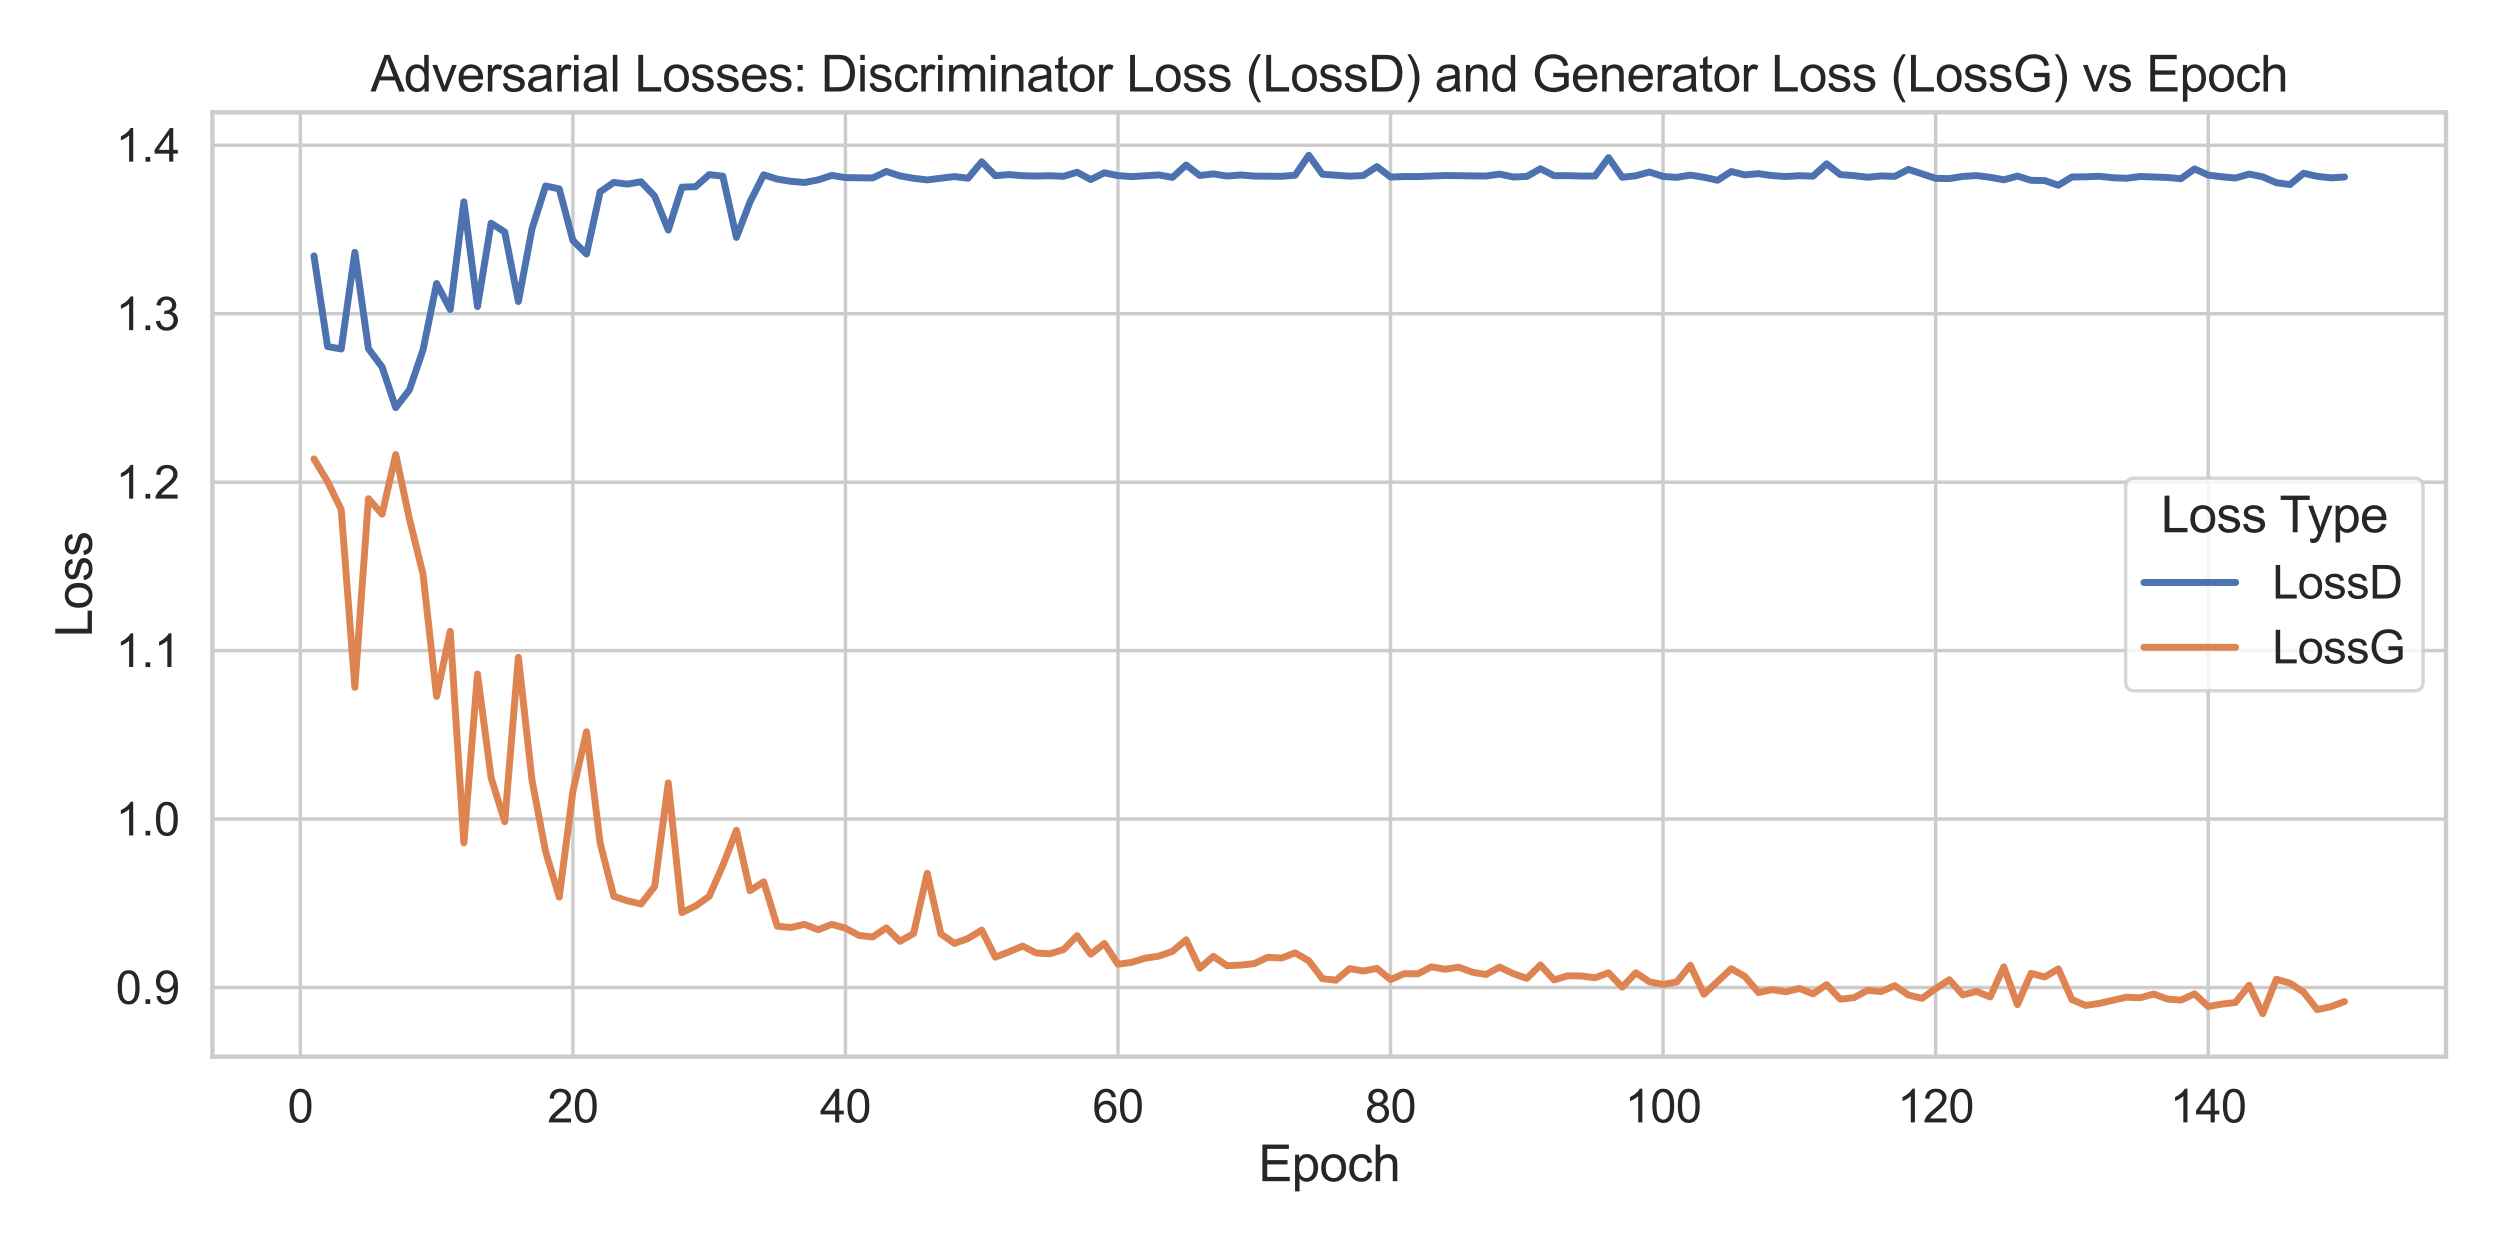 <?xml version="1.0" encoding="utf-8" standalone="no"?>
<!DOCTYPE svg PUBLIC "-//W3C//DTD SVG 1.1//EN"
  "http://www.w3.org/Graphics/SVG/1.1/DTD/svg11.dtd">
<svg xmlns:xlink="http://www.w3.org/1999/xlink" width="720pt" height="360pt" viewBox="0 0 720 360" xmlns="http://www.w3.org/2000/svg" version="1.1">
 <defs>
  <style type="text/css">*{stroke-linejoin: round; stroke-linecap: butt}</style>
 </defs>
 <g id="figure_1">
  <g id="patch_1">
   <path d="M 0 360 
L 720 360 
L 720 0 
L 0 0 
z
" style="fill: #ffffff"/>
  </g>
  <g id="axes_1">
   <g id="patch_2">
    <path d="M 61.182 304.308 
L 704.448 304.308 
L 704.448 32.352 
L 61.182 32.352 
z
" style="fill: #ffffff"/>
   </g>
   <g id="matplotlib.axis_1">
    <g id="xtick_1">
     <g id="line2d_1">
      <path d="M 86.497 304.308 
L 86.497 32.352 
" clip-path="url(#pedeb809a21)" style="fill: none; stroke: #cccccc; stroke-linecap: round"/>
     </g>
     <g id="text_1">
      <!-- 0 -->
      <g style="fill: #262626" transform="translate(82.826 323.256) scale(0.132 -0.132)">
       <defs>
        <path id="ArialMT-30" d="M 266 2259 
Q 266 3072 433 3567 
Q 600 4063 929 4331 
Q 1259 4600 1759 4600 
Q 2128 4600 2406 4451 
Q 2684 4303 2865 4023 
Q 3047 3744 3150 3342 
Q 3253 2941 3253 2259 
Q 3253 1453 3087 958 
Q 2922 463 2592 192 
Q 2263 -78 1759 -78 
Q 1097 -78 719 397 
Q 266 969 266 2259 
z
M 844 2259 
Q 844 1131 1108 757 
Q 1372 384 1759 384 
Q 2147 384 2411 759 
Q 2675 1134 2675 2259 
Q 2675 3391 2411 3762 
Q 2147 4134 1753 4134 
Q 1366 4134 1134 3806 
Q 844 3388 844 2259 
z
" transform="scale(0.016)"/>
       </defs>
       <use xlink:href="#ArialMT-30"/>
      </g>
     </g>
    </g>
    <g id="xtick_2">
     <g id="line2d_2">
      <path d="M 164.992 304.308 
L 164.992 32.352 
" clip-path="url(#pedeb809a21)" style="fill: none; stroke: #cccccc; stroke-linecap: round"/>
     </g>
     <g id="text_2">
      <!-- 20 -->
      <g style="fill: #262626" transform="translate(157.651 323.256) scale(0.132 -0.132)">
       <defs>
        <path id="ArialMT-32" d="M 3222 541 
L 3222 0 
L 194 0 
Q 188 203 259 391 
Q 375 700 629 1000 
Q 884 1300 1366 1694 
Q 2113 2306 2375 2664 
Q 2638 3022 2638 3341 
Q 2638 3675 2398 3904 
Q 2159 4134 1775 4134 
Q 1369 4134 1125 3890 
Q 881 3647 878 3216 
L 300 3275 
Q 359 3922 746 4261 
Q 1134 4600 1788 4600 
Q 2447 4600 2831 4234 
Q 3216 3869 3216 3328 
Q 3216 3053 3103 2787 
Q 2991 2522 2730 2228 
Q 2469 1934 1863 1422 
Q 1356 997 1212 845 
Q 1069 694 975 541 
L 3222 541 
z
" transform="scale(0.016)"/>
       </defs>
       <use xlink:href="#ArialMT-32"/>
       <use xlink:href="#ArialMT-30" x="55.615"/>
      </g>
     </g>
    </g>
    <g id="xtick_3">
     <g id="line2d_3">
      <path d="M 243.486 304.308 
L 243.486 32.352 
" clip-path="url(#pedeb809a21)" style="fill: none; stroke: #cccccc; stroke-linecap: round"/>
     </g>
     <g id="text_3">
      <!-- 40 -->
      <g style="fill: #262626" transform="translate(236.146 323.256) scale(0.132 -0.132)">
       <defs>
        <path id="ArialMT-34" d="M 2069 0 
L 2069 1097 
L 81 1097 
L 81 1613 
L 2172 4581 
L 2631 4581 
L 2631 1613 
L 3250 1613 
L 3250 1097 
L 2631 1097 
L 2631 0 
L 2069 0 
z
M 2069 1613 
L 2069 3678 
L 634 1613 
L 2069 1613 
z
" transform="scale(0.016)"/>
       </defs>
       <use xlink:href="#ArialMT-34"/>
       <use xlink:href="#ArialMT-30" x="55.615"/>
      </g>
     </g>
    </g>
    <g id="xtick_4">
     <g id="line2d_4">
      <path d="M 321.981 304.308 
L 321.981 32.352 
" clip-path="url(#pedeb809a21)" style="fill: none; stroke: #cccccc; stroke-linecap: round"/>
     </g>
     <g id="text_4">
      <!-- 60 -->
      <g style="fill: #262626" transform="translate(314.641 323.256) scale(0.132 -0.132)">
       <defs>
        <path id="ArialMT-36" d="M 3184 3459 
L 2625 3416 
Q 2550 3747 2413 3897 
Q 2184 4138 1850 4138 
Q 1581 4138 1378 3988 
Q 1113 3794 959 3422 
Q 806 3050 800 2363 
Q 1003 2672 1297 2822 
Q 1591 2972 1913 2972 
Q 2475 2972 2870 2558 
Q 3266 2144 3266 1488 
Q 3266 1056 3080 686 
Q 2894 316 2569 119 
Q 2244 -78 1831 -78 
Q 1128 -78 684 439 
Q 241 956 241 2144 
Q 241 3472 731 4075 
Q 1159 4600 1884 4600 
Q 2425 4600 2770 4297 
Q 3116 3994 3184 3459 
z
M 888 1484 
Q 888 1194 1011 928 
Q 1134 663 1356 523 
Q 1578 384 1822 384 
Q 2178 384 2434 671 
Q 2691 959 2691 1453 
Q 2691 1928 2437 2201 
Q 2184 2475 1800 2475 
Q 1419 2475 1153 2201 
Q 888 1928 888 1484 
z
" transform="scale(0.016)"/>
       </defs>
       <use xlink:href="#ArialMT-36"/>
       <use xlink:href="#ArialMT-30" x="55.615"/>
      </g>
     </g>
    </g>
    <g id="xtick_5">
     <g id="line2d_5">
      <path d="M 400.476 304.308 
L 400.476 32.352 
" clip-path="url(#pedeb809a21)" style="fill: none; stroke: #cccccc; stroke-linecap: round"/>
     </g>
     <g id="text_5">
      <!-- 80 -->
      <g style="fill: #262626" transform="translate(393.136 323.256) scale(0.132 -0.132)">
       <defs>
        <path id="ArialMT-38" d="M 1131 2484 
Q 781 2613 612 2850 
Q 444 3088 444 3419 
Q 444 3919 803 4259 
Q 1163 4600 1759 4600 
Q 2359 4600 2725 4251 
Q 3091 3903 3091 3403 
Q 3091 3084 2923 2848 
Q 2756 2613 2416 2484 
Q 2838 2347 3058 2040 
Q 3278 1734 3278 1309 
Q 3278 722 2862 322 
Q 2447 -78 1769 -78 
Q 1091 -78 675 323 
Q 259 725 259 1325 
Q 259 1772 486 2073 
Q 713 2375 1131 2484 
z
M 1019 3438 
Q 1019 3113 1228 2906 
Q 1438 2700 1772 2700 
Q 2097 2700 2305 2904 
Q 2513 3109 2513 3406 
Q 2513 3716 2298 3927 
Q 2084 4138 1766 4138 
Q 1444 4138 1231 3931 
Q 1019 3725 1019 3438 
z
M 838 1322 
Q 838 1081 952 856 
Q 1066 631 1291 507 
Q 1516 384 1775 384 
Q 2178 384 2440 643 
Q 2703 903 2703 1303 
Q 2703 1709 2433 1975 
Q 2163 2241 1756 2241 
Q 1359 2241 1098 1978 
Q 838 1716 838 1322 
z
" transform="scale(0.016)"/>
       </defs>
       <use xlink:href="#ArialMT-38"/>
       <use xlink:href="#ArialMT-30" x="55.615"/>
      </g>
     </g>
    </g>
    <g id="xtick_6">
     <g id="line2d_6">
      <path d="M 478.971 304.308 
L 478.971 32.352 
" clip-path="url(#pedeb809a21)" style="fill: none; stroke: #cccccc; stroke-linecap: round"/>
     </g>
     <g id="text_6">
      <!-- 100 -->
      <g style="fill: #262626" transform="translate(467.961 323.256) scale(0.132 -0.132)">
       <defs>
        <path id="ArialMT-31" d="M 2384 0 
L 1822 0 
L 1822 3584 
Q 1619 3391 1289 3197 
Q 959 3003 697 2906 
L 697 3450 
Q 1169 3672 1522 3987 
Q 1875 4303 2022 4600 
L 2384 4600 
L 2384 0 
z
" transform="scale(0.016)"/>
       </defs>
       <use xlink:href="#ArialMT-31"/>
       <use xlink:href="#ArialMT-30" x="55.615"/>
       <use xlink:href="#ArialMT-30" x="111.23"/>
      </g>
     </g>
    </g>
    <g id="xtick_7">
     <g id="line2d_7">
      <path d="M 557.466 304.308 
L 557.466 32.352 
" clip-path="url(#pedeb809a21)" style="fill: none; stroke: #cccccc; stroke-linecap: round"/>
     </g>
     <g id="text_7">
      <!-- 120 -->
      <g style="fill: #262626" transform="translate(546.456 323.256) scale(0.132 -0.132)">
       <use xlink:href="#ArialMT-31"/>
       <use xlink:href="#ArialMT-32" x="55.615"/>
       <use xlink:href="#ArialMT-30" x="111.23"/>
      </g>
     </g>
    </g>
    <g id="xtick_8">
     <g id="line2d_8">
      <path d="M 635.961 304.308 
L 635.961 32.352 
" clip-path="url(#pedeb809a21)" style="fill: none; stroke: #cccccc; stroke-linecap: round"/>
     </g>
     <g id="text_8">
      <!-- 140 -->
      <g style="fill: #262626" transform="translate(624.951 323.256) scale(0.132 -0.132)">
       <use xlink:href="#ArialMT-31"/>
       <use xlink:href="#ArialMT-34" x="55.615"/>
       <use xlink:href="#ArialMT-30" x="111.23"/>
      </g>
     </g>
    </g>
    <g id="text_9">
     <!-- Epoch -->
     <g style="fill: #262626" transform="translate(362.401 340.187) scale(0.144 -0.144)">
      <defs>
       <path id="ArialMT-45" d="M 506 0 
L 506 4581 
L 3819 4581 
L 3819 4041 
L 1113 4041 
L 1113 2638 
L 3647 2638 
L 3647 2100 
L 1113 2100 
L 1113 541 
L 3925 541 
L 3925 0 
L 506 0 
z
" transform="scale(0.016)"/>
       <path id="ArialMT-70" d="M 422 -1272 
L 422 3319 
L 934 3319 
L 934 2888 
Q 1116 3141 1344 3267 
Q 1572 3394 1897 3394 
Q 2322 3394 2647 3175 
Q 2972 2956 3137 2557 
Q 3303 2159 3303 1684 
Q 3303 1175 3120 767 
Q 2938 359 2589 142 
Q 2241 -75 1856 -75 
Q 1575 -75 1351 44 
Q 1128 163 984 344 
L 984 -1272 
L 422 -1272 
z
M 931 1641 
Q 931 1000 1190 694 
Q 1450 388 1819 388 
Q 2194 388 2461 705 
Q 2728 1022 2728 1688 
Q 2728 2322 2467 2637 
Q 2206 2953 1844 2953 
Q 1484 2953 1207 2617 
Q 931 2281 931 1641 
z
" transform="scale(0.016)"/>
       <path id="ArialMT-6f" d="M 213 1659 
Q 213 2581 725 3025 
Q 1153 3394 1769 3394 
Q 2453 3394 2887 2945 
Q 3322 2497 3322 1706 
Q 3322 1066 3130 698 
Q 2938 331 2570 128 
Q 2203 -75 1769 -75 
Q 1072 -75 642 372 
Q 213 819 213 1659 
z
M 791 1659 
Q 791 1022 1069 705 
Q 1347 388 1769 388 
Q 2188 388 2466 706 
Q 2744 1025 2744 1678 
Q 2744 2294 2464 2611 
Q 2184 2928 1769 2928 
Q 1347 2928 1069 2612 
Q 791 2297 791 1659 
z
" transform="scale(0.016)"/>
       <path id="ArialMT-63" d="M 2588 1216 
L 3141 1144 
Q 3050 572 2676 248 
Q 2303 -75 1759 -75 
Q 1078 -75 664 370 
Q 250 816 250 1647 
Q 250 2184 428 2587 
Q 606 2991 970 3192 
Q 1334 3394 1763 3394 
Q 2303 3394 2647 3120 
Q 2991 2847 3088 2344 
L 2541 2259 
Q 2463 2594 2264 2762 
Q 2066 2931 1784 2931 
Q 1359 2931 1093 2626 
Q 828 2322 828 1663 
Q 828 994 1084 691 
Q 1341 388 1753 388 
Q 2084 388 2306 591 
Q 2528 794 2588 1216 
z
" transform="scale(0.016)"/>
       <path id="ArialMT-68" d="M 422 0 
L 422 4581 
L 984 4581 
L 984 2938 
Q 1378 3394 1978 3394 
Q 2347 3394 2619 3248 
Q 2891 3103 3008 2847 
Q 3125 2591 3125 2103 
L 3125 0 
L 2563 0 
L 2563 2103 
Q 2563 2525 2380 2717 
Q 2197 2909 1863 2909 
Q 1613 2909 1392 2779 
Q 1172 2650 1078 2428 
Q 984 2206 984 1816 
L 984 0 
L 422 0 
z
" transform="scale(0.016)"/>
      </defs>
      <use xlink:href="#ArialMT-45"/>
      <use xlink:href="#ArialMT-70" x="66.699"/>
      <use xlink:href="#ArialMT-6f" x="122.314"/>
      <use xlink:href="#ArialMT-63" x="177.93"/>
      <use xlink:href="#ArialMT-68" x="227.93"/>
     </g>
    </g>
   </g>
   <g id="matplotlib.axis_2">
    <g id="ytick_1">
     <g id="line2d_9">
      <path d="M 61.182 284.405 
L 704.448 284.405 
" clip-path="url(#pedeb809a21)" style="fill: none; stroke: #cccccc; stroke-linecap: round"/>
     </g>
     <g id="text_10">
      <!-- 0.9 -->
      <g style="fill: #262626" transform="translate(33.334 289.129) scale(0.132 -0.132)">
       <defs>
        <path id="ArialMT-2e" d="M 581 0 
L 581 641 
L 1222 641 
L 1222 0 
L 581 0 
z
" transform="scale(0.016)"/>
        <path id="ArialMT-39" d="M 350 1059 
L 891 1109 
Q 959 728 1153 556 
Q 1347 384 1650 384 
Q 1909 384 2104 503 
Q 2300 622 2425 820 
Q 2550 1019 2634 1356 
Q 2719 1694 2719 2044 
Q 2719 2081 2716 2156 
Q 2547 1888 2255 1720 
Q 1963 1553 1622 1553 
Q 1053 1553 659 1965 
Q 266 2378 266 3053 
Q 266 3750 677 4175 
Q 1088 4600 1706 4600 
Q 2153 4600 2523 4359 
Q 2894 4119 3086 3673 
Q 3278 3228 3278 2384 
Q 3278 1506 3087 986 
Q 2897 466 2520 194 
Q 2144 -78 1638 -78 
Q 1100 -78 759 220 
Q 419 519 350 1059 
z
M 2653 3081 
Q 2653 3566 2395 3850 
Q 2138 4134 1775 4134 
Q 1400 4134 1122 3828 
Q 844 3522 844 3034 
Q 844 2597 1108 2323 
Q 1372 2050 1759 2050 
Q 2150 2050 2401 2323 
Q 2653 2597 2653 3081 
z
" transform="scale(0.016)"/>
       </defs>
       <use xlink:href="#ArialMT-30"/>
       <use xlink:href="#ArialMT-2e" x="55.615"/>
       <use xlink:href="#ArialMT-39" x="83.398"/>
      </g>
     </g>
    </g>
    <g id="ytick_2">
     <g id="line2d_10">
      <path d="M 61.182 235.892 
L 704.448 235.892 
" clip-path="url(#pedeb809a21)" style="fill: none; stroke: #cccccc; stroke-linecap: round"/>
     </g>
     <g id="text_11">
      <!-- 1.0 -->
      <g style="fill: #262626" transform="translate(33.334 240.616) scale(0.132 -0.132)">
       <use xlink:href="#ArialMT-31"/>
       <use xlink:href="#ArialMT-2e" x="55.615"/>
       <use xlink:href="#ArialMT-30" x="83.398"/>
      </g>
     </g>
    </g>
    <g id="ytick_3">
     <g id="line2d_11">
      <path d="M 61.182 187.379 
L 704.448 187.379 
" clip-path="url(#pedeb809a21)" style="fill: none; stroke: #cccccc; stroke-linecap: round"/>
     </g>
     <g id="text_12">
      <!-- 1.1 -->
      <g style="fill: #262626" transform="translate(33.334 192.104) scale(0.132 -0.132)">
       <use xlink:href="#ArialMT-31"/>
       <use xlink:href="#ArialMT-2e" x="55.615"/>
       <use xlink:href="#ArialMT-31" x="83.398"/>
      </g>
     </g>
    </g>
    <g id="ytick_4">
     <g id="line2d_12">
      <path d="M 61.182 138.867 
L 704.448 138.867 
" clip-path="url(#pedeb809a21)" style="fill: none; stroke: #cccccc; stroke-linecap: round"/>
     </g>
     <g id="text_13">
      <!-- 1.2 -->
      <g style="fill: #262626" transform="translate(33.334 143.591) scale(0.132 -0.132)">
       <use xlink:href="#ArialMT-31"/>
       <use xlink:href="#ArialMT-2e" x="55.615"/>
       <use xlink:href="#ArialMT-32" x="83.398"/>
      </g>
     </g>
    </g>
    <g id="ytick_5">
     <g id="line2d_13">
      <path d="M 61.182 90.354 
L 704.448 90.354 
" clip-path="url(#pedeb809a21)" style="fill: none; stroke: #cccccc; stroke-linecap: round"/>
     </g>
     <g id="text_14">
      <!-- 1.3 -->
      <g style="fill: #262626" transform="translate(33.334 95.078) scale(0.132 -0.132)">
       <defs>
        <path id="ArialMT-33" d="M 269 1209 
L 831 1284 
Q 928 806 1161 595 
Q 1394 384 1728 384 
Q 2125 384 2398 659 
Q 2672 934 2672 1341 
Q 2672 1728 2419 1979 
Q 2166 2231 1775 2231 
Q 1616 2231 1378 2169 
L 1441 2663 
Q 1497 2656 1531 2656 
Q 1891 2656 2178 2843 
Q 2466 3031 2466 3422 
Q 2466 3731 2256 3934 
Q 2047 4138 1716 4138 
Q 1388 4138 1169 3931 
Q 950 3725 888 3313 
L 325 3413 
Q 428 3978 793 4289 
Q 1159 4600 1703 4600 
Q 2078 4600 2393 4439 
Q 2709 4278 2876 4000 
Q 3044 3722 3044 3409 
Q 3044 3113 2884 2869 
Q 2725 2625 2413 2481 
Q 2819 2388 3044 2092 
Q 3269 1797 3269 1353 
Q 3269 753 2831 336 
Q 2394 -81 1725 -81 
Q 1122 -81 723 278 
Q 325 638 269 1209 
z
" transform="scale(0.016)"/>
       </defs>
       <use xlink:href="#ArialMT-31"/>
       <use xlink:href="#ArialMT-2e" x="55.615"/>
       <use xlink:href="#ArialMT-33" x="83.398"/>
      </g>
     </g>
    </g>
    <g id="ytick_6">
     <g id="line2d_14">
      <path d="M 61.182 41.841 
L 704.448 41.841 
" clip-path="url(#pedeb809a21)" style="fill: none; stroke: #cccccc; stroke-linecap: round"/>
     </g>
     <g id="text_15">
      <!-- 1.4 -->
      <g style="fill: #262626" transform="translate(33.334 46.566) scale(0.132 -0.132)">
       <use xlink:href="#ArialMT-31"/>
       <use xlink:href="#ArialMT-2e" x="55.615"/>
       <use xlink:href="#ArialMT-34" x="83.398"/>
      </g>
     </g>
    </g>
    <g id="text_16">
     <!-- Loss -->
     <g style="fill: #262626" transform="translate(26.472 183.538) rotate(-90) scale(0.144 -0.144)">
      <defs>
       <path id="ArialMT-4c" d="M 469 0 
L 469 4581 
L 1075 4581 
L 1075 541 
L 3331 541 
L 3331 0 
L 469 0 
z
" transform="scale(0.016)"/>
       <path id="ArialMT-73" d="M 197 991 
L 753 1078 
Q 800 744 1014 566 
Q 1228 388 1613 388 
Q 2000 388 2187 545 
Q 2375 703 2375 916 
Q 2375 1106 2209 1216 
Q 2094 1291 1634 1406 
Q 1016 1563 777 1677 
Q 538 1791 414 1992 
Q 291 2194 291 2438 
Q 291 2659 392 2848 
Q 494 3038 669 3163 
Q 800 3259 1026 3326 
Q 1253 3394 1513 3394 
Q 1903 3394 2198 3281 
Q 2494 3169 2634 2976 
Q 2775 2784 2828 2463 
L 2278 2388 
Q 2241 2644 2061 2787 
Q 1881 2931 1553 2931 
Q 1166 2931 1000 2803 
Q 834 2675 834 2503 
Q 834 2394 903 2306 
Q 972 2216 1119 2156 
Q 1203 2125 1616 2013 
Q 2213 1853 2448 1751 
Q 2684 1650 2818 1456 
Q 2953 1263 2953 975 
Q 2953 694 2789 445 
Q 2625 197 2315 61 
Q 2006 -75 1616 -75 
Q 969 -75 630 194 
Q 291 463 197 991 
z
" transform="scale(0.016)"/>
      </defs>
      <use xlink:href="#ArialMT-4c"/>
      <use xlink:href="#ArialMT-6f" x="55.615"/>
      <use xlink:href="#ArialMT-73" x="111.23"/>
      <use xlink:href="#ArialMT-73" x="161.23"/>
     </g>
    </g>
   </g>
   <g id="PolyCollection_1"/>
   <g id="PolyCollection_2"/>
   <g id="line2d_15">
    <path d="M 90.421 73.702 
L 94.346 99.808 
L 98.271 100.508 
L 102.196 72.675 
L 106.12 100.448 
L 110.045 105.7 
L 113.97 117.395 
L 117.895 112.31 
L 121.819 100.823 
L 125.744 81.671 
L 129.669 89.129 
L 133.594 58.141 
L 137.518 88.285 
L 141.443 64.28 
L 145.368 66.824 
L 149.293 86.829 
L 153.217 65.93 
L 157.142 53.555 
L 161.067 54.415 
L 164.992 69.254 
L 168.916 73.147 
L 172.841 55.247 
L 176.766 52.539 
L 180.691 53.015 
L 184.615 52.356 
L 188.54 56.487 
L 192.465 66.255 
L 196.39 53.9 
L 200.314 53.768 
L 204.239 50.298 
L 208.164 50.735 
L 212.089 68.36 
L 216.013 58.125 
L 219.938 50.344 
L 223.863 51.596 
L 227.788 52.219 
L 231.712 52.557 
L 235.637 51.801 
L 239.562 50.522 
L 243.486 51.145 
L 251.336 51.252 
L 255.261 49.381 
L 259.185 50.655 
L 263.11 51.352 
L 267.035 51.813 
L 274.884 50.848 
L 278.809 51.328 
L 282.734 46.593 
L 286.659 50.618 
L 290.583 50.263 
L 294.508 50.609 
L 298.433 50.698 
L 302.358 50.605 
L 306.282 50.781 
L 310.207 49.6 
L 314.132 51.713 
L 318.057 49.765 
L 321.981 50.586 
L 325.906 50.867 
L 333.756 50.383 
L 337.68 51.09 
L 341.605 47.526 
L 345.53 50.548 
L 349.455 50.083 
L 353.379 50.702 
L 357.304 50.388 
L 361.229 50.714 
L 369.078 50.781 
L 373.003 50.466 
L 376.928 44.714 
L 380.853 50.178 
L 388.702 50.741 
L 392.627 50.554 
L 396.552 47.991 
L 400.476 50.984 
L 404.401 50.847 
L 408.326 50.859 
L 416.175 50.548 
L 427.95 50.704 
L 431.874 50.136 
L 435.799 50.976 
L 439.724 50.82 
L 443.649 48.596 
L 447.573 50.603 
L 451.498 50.58 
L 455.423 50.705 
L 459.348 50.695 
L 463.272 45.404 
L 467.197 51.064 
L 471.122 50.608 
L 475.047 49.542 
L 478.971 50.811 
L 482.896 51.075 
L 486.821 50.431 
L 490.746 51.052 
L 494.67 51.912 
L 498.595 49.396 
L 502.52 50.375 
L 506.445 50.007 
L 510.369 50.571 
L 514.294 50.843 
L 518.219 50.595 
L 522.144 50.749 
L 526.068 47.182 
L 529.993 50.282 
L 533.918 50.582 
L 537.842 51.048 
L 541.767 50.665 
L 545.692 50.792 
L 549.617 48.78 
L 557.466 51.365 
L 561.391 51.432 
L 565.316 50.805 
L 569.24 50.571 
L 573.165 51.057 
L 577.09 51.779 
L 581.015 50.709 
L 584.939 51.934 
L 588.864 51.998 
L 592.789 53.355 
L 596.714 50.974 
L 600.638 50.923 
L 604.563 50.761 
L 608.488 51.183 
L 612.413 51.354 
L 616.337 50.826 
L 624.187 51.119 
L 628.112 51.464 
L 632.036 48.644 
L 635.961 50.424 
L 639.886 50.915 
L 643.811 51.269 
L 647.735 50.129 
L 651.66 50.917 
L 655.585 52.622 
L 659.51 53.146 
L 663.434 49.901 
L 667.359 50.779 
L 671.284 51.219 
L 675.209 50.975 
L 675.209 50.975 
" clip-path="url(#pedeb809a21)" style="fill: none; stroke: #4c72b0; stroke-width: 2; stroke-linecap: round"/>
   </g>
   <g id="line2d_16">
    <path d="M 90.421 132.16 
L 94.346 138.696 
L 98.271 146.795 
L 102.196 197.947 
L 106.12 143.621 
L 110.045 148.074 
L 113.97 130.895 
L 117.895 149.387 
L 121.819 165.285 
L 125.744 200.557 
L 129.669 181.824 
L 133.594 242.758 
L 137.518 194.121 
L 141.443 224.007 
L 145.368 236.646 
L 149.293 189.301 
L 153.217 224.694 
L 157.142 245.322 
L 161.067 258.365 
L 164.992 227.874 
L 168.916 210.744 
L 172.841 242.817 
L 176.766 258.134 
L 180.691 259.434 
L 184.615 260.354 
L 188.54 255.313 
L 192.465 225.474 
L 196.39 262.816 
L 200.314 260.93 
L 204.239 258.142 
L 208.164 249.277 
L 212.089 239.135 
L 216.013 256.51 
L 219.938 253.961 
L 223.863 266.735 
L 227.788 267.115 
L 231.712 266.212 
L 235.637 267.757 
L 239.562 266.218 
L 243.486 267.323 
L 247.411 269.408 
L 251.336 269.849 
L 255.261 267.23 
L 259.185 271.092 
L 263.11 268.859 
L 267.035 251.505 
L 270.96 268.95 
L 274.884 271.703 
L 278.809 270.284 
L 282.734 267.867 
L 286.659 275.656 
L 290.583 274.142 
L 294.508 272.464 
L 298.433 274.472 
L 302.358 274.683 
L 306.282 273.494 
L 310.207 269.48 
L 314.132 274.809 
L 318.057 271.737 
L 321.981 277.701 
L 325.906 277.157 
L 329.831 275.953 
L 333.756 275.355 
L 337.68 273.972 
L 341.605 270.663 
L 345.53 278.854 
L 349.455 275.419 
L 353.379 278.123 
L 357.304 277.95 
L 361.229 277.524 
L 365.154 275.693 
L 369.078 275.927 
L 373.003 274.425 
L 376.928 276.699 
L 380.853 281.858 
L 384.777 282.288 
L 388.702 278.959 
L 392.627 279.651 
L 396.552 278.91 
L 400.476 282.111 
L 404.401 280.424 
L 408.326 280.467 
L 412.251 278.453 
L 416.175 279.14 
L 420.1 278.544 
L 424.025 280.001 
L 427.95 280.657 
L 431.874 278.52 
L 435.799 280.401 
L 439.724 281.776 
L 443.649 277.919 
L 447.573 282.214 
L 451.498 281.03 
L 455.423 281.09 
L 459.348 281.602 
L 463.272 280.167 
L 467.197 284.308 
L 471.122 280.155 
L 475.047 282.767 
L 478.971 283.518 
L 482.896 282.802 
L 486.821 277.99 
L 490.746 286.358 
L 498.595 278.978 
L 502.52 281.217 
L 506.445 285.85 
L 510.369 285.016 
L 514.294 285.624 
L 518.219 284.681 
L 522.144 286.23 
L 526.068 283.59 
L 529.993 287.749 
L 533.918 287.346 
L 537.842 285.21 
L 541.767 285.571 
L 545.692 283.879 
L 549.617 286.558 
L 553.541 287.522 
L 557.466 284.746 
L 561.391 282.157 
L 565.316 286.524 
L 569.24 285.522 
L 573.165 287.115 
L 577.09 278.455 
L 581.015 289.33 
L 584.939 280.328 
L 588.864 281.357 
L 592.789 279.044 
L 596.714 287.88 
L 600.638 289.557 
L 604.563 288.991 
L 612.413 287.191 
L 616.337 287.367 
L 620.262 286.285 
L 624.187 287.718 
L 628.112 288.026 
L 632.036 286.223 
L 635.961 289.872 
L 639.886 289.173 
L 643.811 288.725 
L 647.735 283.76 
L 651.66 291.946 
L 655.585 282.027 
L 659.51 283.16 
L 663.434 285.731 
L 667.359 290.771 
L 671.284 289.929 
L 675.209 288.451 
L 675.209 288.451 
" clip-path="url(#pedeb809a21)" style="fill: none; stroke: #dd8452; stroke-width: 2; stroke-linecap: round"/>
   </g>
   <g id="line2d_17"/>
   <g id="line2d_18"/>
   <g id="patch_3">
    <path d="M 61.182 304.308 
L 61.182 32.352 
" style="fill: none; stroke: #cccccc; stroke-width: 1.25; stroke-linejoin: miter; stroke-linecap: square"/>
   </g>
   <g id="patch_4">
    <path d="M 704.448 304.308 
L 704.448 32.352 
" style="fill: none; stroke: #cccccc; stroke-width: 1.25; stroke-linejoin: miter; stroke-linecap: square"/>
   </g>
   <g id="patch_5">
    <path d="M 61.182 304.308 
L 704.448 304.308 
" style="fill: none; stroke: #cccccc; stroke-width: 1.25; stroke-linejoin: miter; stroke-linecap: square"/>
   </g>
   <g id="patch_6">
    <path d="M 61.182 32.352 
L 704.448 32.352 
" style="fill: none; stroke: #cccccc; stroke-width: 1.25; stroke-linejoin: miter; stroke-linecap: square"/>
   </g>
   <g id="text_17">
    <!-- Adversarial Losses: Discriminator Loss (LossD) and Generator Loss (LossG) vs Epoch -->
    <g style="fill: #262626" transform="translate(106.724 26.352) scale(0.144 -0.144)">
     <defs>
      <path id="ArialMT-41" d="M -9 0 
L 1750 4581 
L 2403 4581 
L 4278 0 
L 3588 0 
L 3053 1388 
L 1138 1388 
L 634 0 
L -9 0 
z
M 1313 1881 
L 2866 1881 
L 2388 3150 
Q 2169 3728 2063 4100 
Q 1975 3659 1816 3225 
L 1313 1881 
z
" transform="scale(0.016)"/>
      <path id="ArialMT-64" d="M 2575 0 
L 2575 419 
Q 2259 -75 1647 -75 
Q 1250 -75 917 144 
Q 584 363 401 755 
Q 219 1147 219 1656 
Q 219 2153 384 2558 
Q 550 2963 881 3178 
Q 1213 3394 1622 3394 
Q 1922 3394 2156 3267 
Q 2391 3141 2538 2938 
L 2538 4581 
L 3097 4581 
L 3097 0 
L 2575 0 
z
M 797 1656 
Q 797 1019 1065 703 
Q 1334 388 1700 388 
Q 2069 388 2326 689 
Q 2584 991 2584 1609 
Q 2584 2291 2321 2609 
Q 2059 2928 1675 2928 
Q 1300 2928 1048 2622 
Q 797 2316 797 1656 
z
" transform="scale(0.016)"/>
      <path id="ArialMT-76" d="M 1344 0 
L 81 3319 
L 675 3319 
L 1388 1331 
Q 1503 1009 1600 663 
Q 1675 925 1809 1294 
L 2547 3319 
L 3125 3319 
L 1869 0 
L 1344 0 
z
" transform="scale(0.016)"/>
      <path id="ArialMT-65" d="M 2694 1069 
L 3275 997 
Q 3138 488 2766 206 
Q 2394 -75 1816 -75 
Q 1088 -75 661 373 
Q 234 822 234 1631 
Q 234 2469 665 2931 
Q 1097 3394 1784 3394 
Q 2450 3394 2872 2941 
Q 3294 2488 3294 1666 
Q 3294 1616 3291 1516 
L 816 1516 
Q 847 969 1125 678 
Q 1403 388 1819 388 
Q 2128 388 2347 550 
Q 2566 713 2694 1069 
z
M 847 1978 
L 2700 1978 
Q 2663 2397 2488 2606 
Q 2219 2931 1791 2931 
Q 1403 2931 1139 2672 
Q 875 2413 847 1978 
z
" transform="scale(0.016)"/>
      <path id="ArialMT-72" d="M 416 0 
L 416 3319 
L 922 3319 
L 922 2816 
Q 1116 3169 1280 3281 
Q 1444 3394 1641 3394 
Q 1925 3394 2219 3213 
L 2025 2691 
Q 1819 2813 1613 2813 
Q 1428 2813 1281 2702 
Q 1134 2591 1072 2394 
Q 978 2094 978 1738 
L 978 0 
L 416 0 
z
" transform="scale(0.016)"/>
      <path id="ArialMT-61" d="M 2588 409 
Q 2275 144 1986 34 
Q 1697 -75 1366 -75 
Q 819 -75 525 192 
Q 231 459 231 875 
Q 231 1119 342 1320 
Q 453 1522 633 1644 
Q 813 1766 1038 1828 
Q 1203 1872 1538 1913 
Q 2219 1994 2541 2106 
Q 2544 2222 2544 2253 
Q 2544 2597 2384 2738 
Q 2169 2928 1744 2928 
Q 1347 2928 1158 2789 
Q 969 2650 878 2297 
L 328 2372 
Q 403 2725 575 2942 
Q 747 3159 1072 3276 
Q 1397 3394 1825 3394 
Q 2250 3394 2515 3294 
Q 2781 3194 2906 3042 
Q 3031 2891 3081 2659 
Q 3109 2516 3109 2141 
L 3109 1391 
Q 3109 606 3145 398 
Q 3181 191 3288 0 
L 2700 0 
Q 2613 175 2588 409 
z
M 2541 1666 
Q 2234 1541 1622 1453 
Q 1275 1403 1131 1340 
Q 988 1278 909 1158 
Q 831 1038 831 891 
Q 831 666 1001 516 
Q 1172 366 1500 366 
Q 1825 366 2078 508 
Q 2331 650 2450 897 
Q 2541 1088 2541 1459 
L 2541 1666 
z
" transform="scale(0.016)"/>
      <path id="ArialMT-69" d="M 425 3934 
L 425 4581 
L 988 4581 
L 988 3934 
L 425 3934 
z
M 425 0 
L 425 3319 
L 988 3319 
L 988 0 
L 425 0 
z
" transform="scale(0.016)"/>
      <path id="ArialMT-6c" d="M 409 0 
L 409 4581 
L 972 4581 
L 972 0 
L 409 0 
z
" transform="scale(0.016)"/>
      <path id="ArialMT-20" transform="scale(0.016)"/>
      <path id="ArialMT-3a" d="M 578 2678 
L 578 3319 
L 1219 3319 
L 1219 2678 
L 578 2678 
z
M 578 0 
L 578 641 
L 1219 641 
L 1219 0 
L 578 0 
z
" transform="scale(0.016)"/>
      <path id="ArialMT-44" d="M 494 0 
L 494 4581 
L 2072 4581 
Q 2606 4581 2888 4516 
Q 3281 4425 3559 4188 
Q 3922 3881 4101 3404 
Q 4281 2928 4281 2316 
Q 4281 1794 4159 1391 
Q 4038 988 3847 723 
Q 3656 459 3429 307 
Q 3203 156 2883 78 
Q 2563 0 2147 0 
L 494 0 
z
M 1100 541 
L 2078 541 
Q 2531 541 2789 625 
Q 3047 709 3200 863 
Q 3416 1078 3536 1442 
Q 3656 1806 3656 2325 
Q 3656 3044 3420 3430 
Q 3184 3816 2847 3947 
Q 2603 4041 2063 4041 
L 1100 4041 
L 1100 541 
z
" transform="scale(0.016)"/>
      <path id="ArialMT-6d" d="M 422 0 
L 422 3319 
L 925 3319 
L 925 2853 
Q 1081 3097 1340 3245 
Q 1600 3394 1931 3394 
Q 2300 3394 2536 3241 
Q 2772 3088 2869 2813 
Q 3263 3394 3894 3394 
Q 4388 3394 4653 3120 
Q 4919 2847 4919 2278 
L 4919 0 
L 4359 0 
L 4359 2091 
Q 4359 2428 4304 2576 
Q 4250 2725 4106 2815 
Q 3963 2906 3769 2906 
Q 3419 2906 3187 2673 
Q 2956 2441 2956 1928 
L 2956 0 
L 2394 0 
L 2394 2156 
Q 2394 2531 2256 2718 
Q 2119 2906 1806 2906 
Q 1569 2906 1367 2781 
Q 1166 2656 1075 2415 
Q 984 2175 984 1722 
L 984 0 
L 422 0 
z
" transform="scale(0.016)"/>
      <path id="ArialMT-6e" d="M 422 0 
L 422 3319 
L 928 3319 
L 928 2847 
Q 1294 3394 1984 3394 
Q 2284 3394 2536 3286 
Q 2788 3178 2913 3003 
Q 3038 2828 3088 2588 
Q 3119 2431 3119 2041 
L 3119 0 
L 2556 0 
L 2556 2019 
Q 2556 2363 2490 2533 
Q 2425 2703 2258 2804 
Q 2091 2906 1866 2906 
Q 1506 2906 1245 2678 
Q 984 2450 984 1813 
L 984 0 
L 422 0 
z
" transform="scale(0.016)"/>
      <path id="ArialMT-74" d="M 1650 503 
L 1731 6 
Q 1494 -44 1306 -44 
Q 1000 -44 831 53 
Q 663 150 594 308 
Q 525 466 525 972 
L 525 2881 
L 113 2881 
L 113 3319 
L 525 3319 
L 525 4141 
L 1084 4478 
L 1084 3319 
L 1650 3319 
L 1650 2881 
L 1084 2881 
L 1084 941 
Q 1084 700 1114 631 
Q 1144 563 1211 522 
Q 1278 481 1403 481 
Q 1497 481 1650 503 
z
" transform="scale(0.016)"/>
      <path id="ArialMT-28" d="M 1497 -1347 
Q 1031 -759 709 28 
Q 388 816 388 1659 
Q 388 2403 628 3084 
Q 909 3875 1497 4659 
L 1900 4659 
Q 1522 4009 1400 3731 
Q 1209 3300 1100 2831 
Q 966 2247 966 1656 
Q 966 153 1900 -1347 
L 1497 -1347 
z
" transform="scale(0.016)"/>
      <path id="ArialMT-29" d="M 791 -1347 
L 388 -1347 
Q 1322 153 1322 1656 
Q 1322 2244 1188 2822 
Q 1081 3291 891 3722 
Q 769 4003 388 4659 
L 791 4659 
Q 1378 3875 1659 3084 
Q 1900 2403 1900 1659 
Q 1900 816 1576 28 
Q 1253 -759 791 -1347 
z
" transform="scale(0.016)"/>
      <path id="ArialMT-47" d="M 2638 1797 
L 2638 2334 
L 4578 2338 
L 4578 638 
Q 4131 281 3656 101 
Q 3181 -78 2681 -78 
Q 2006 -78 1454 211 
Q 903 500 622 1047 
Q 341 1594 341 2269 
Q 341 2938 620 3517 
Q 900 4097 1425 4378 
Q 1950 4659 2634 4659 
Q 3131 4659 3532 4498 
Q 3934 4338 4162 4050 
Q 4391 3763 4509 3300 
L 3963 3150 
Q 3859 3500 3706 3700 
Q 3553 3900 3268 4020 
Q 2984 4141 2638 4141 
Q 2222 4141 1919 4014 
Q 1616 3888 1430 3681 
Q 1244 3475 1141 3228 
Q 966 2803 966 2306 
Q 966 1694 1177 1281 
Q 1388 869 1791 669 
Q 2194 469 2647 469 
Q 3041 469 3416 620 
Q 3791 772 3984 944 
L 3984 1797 
L 2638 1797 
z
" transform="scale(0.016)"/>
     </defs>
     <use xlink:href="#ArialMT-41"/>
     <use xlink:href="#ArialMT-64" x="66.699"/>
     <use xlink:href="#ArialMT-76" x="122.314"/>
     <use xlink:href="#ArialMT-65" x="172.314"/>
     <use xlink:href="#ArialMT-72" x="227.93"/>
     <use xlink:href="#ArialMT-73" x="261.23"/>
     <use xlink:href="#ArialMT-61" x="311.23"/>
     <use xlink:href="#ArialMT-72" x="366.846"/>
     <use xlink:href="#ArialMT-69" x="400.146"/>
     <use xlink:href="#ArialMT-61" x="422.363"/>
     <use xlink:href="#ArialMT-6c" x="477.979"/>
     <use xlink:href="#ArialMT-20" x="500.195"/>
     <use xlink:href="#ArialMT-4c" x="527.979"/>
     <use xlink:href="#ArialMT-6f" x="583.594"/>
     <use xlink:href="#ArialMT-73" x="639.209"/>
     <use xlink:href="#ArialMT-73" x="689.209"/>
     <use xlink:href="#ArialMT-65" x="739.209"/>
     <use xlink:href="#ArialMT-73" x="794.824"/>
     <use xlink:href="#ArialMT-3a" x="844.824"/>
     <use xlink:href="#ArialMT-20" x="872.607"/>
     <use xlink:href="#ArialMT-44" x="900.391"/>
     <use xlink:href="#ArialMT-69" x="972.607"/>
     <use xlink:href="#ArialMT-73" x="994.824"/>
     <use xlink:href="#ArialMT-63" x="1044.824"/>
     <use xlink:href="#ArialMT-72" x="1094.824"/>
     <use xlink:href="#ArialMT-69" x="1128.125"/>
     <use xlink:href="#ArialMT-6d" x="1150.342"/>
     <use xlink:href="#ArialMT-69" x="1233.643"/>
     <use xlink:href="#ArialMT-6e" x="1255.859"/>
     <use xlink:href="#ArialMT-61" x="1311.475"/>
     <use xlink:href="#ArialMT-74" x="1367.09"/>
     <use xlink:href="#ArialMT-6f" x="1394.873"/>
     <use xlink:href="#ArialMT-72" x="1450.488"/>
     <use xlink:href="#ArialMT-20" x="1483.789"/>
     <use xlink:href="#ArialMT-4c" x="1511.572"/>
     <use xlink:href="#ArialMT-6f" x="1567.188"/>
     <use xlink:href="#ArialMT-73" x="1622.803"/>
     <use xlink:href="#ArialMT-73" x="1672.803"/>
     <use xlink:href="#ArialMT-20" x="1722.803"/>
     <use xlink:href="#ArialMT-28" x="1750.586"/>
     <use xlink:href="#ArialMT-4c" x="1783.887"/>
     <use xlink:href="#ArialMT-6f" x="1839.502"/>
     <use xlink:href="#ArialMT-73" x="1895.117"/>
     <use xlink:href="#ArialMT-73" x="1945.117"/>
     <use xlink:href="#ArialMT-44" x="1995.117"/>
     <use xlink:href="#ArialMT-29" x="2067.334"/>
     <use xlink:href="#ArialMT-20" x="2100.635"/>
     <use xlink:href="#ArialMT-61" x="2128.418"/>
     <use xlink:href="#ArialMT-6e" x="2184.033"/>
     <use xlink:href="#ArialMT-64" x="2239.648"/>
     <use xlink:href="#ArialMT-20" x="2295.264"/>
     <use xlink:href="#ArialMT-47" x="2323.047"/>
     <use xlink:href="#ArialMT-65" x="2400.83"/>
     <use xlink:href="#ArialMT-6e" x="2456.445"/>
     <use xlink:href="#ArialMT-65" x="2512.061"/>
     <use xlink:href="#ArialMT-72" x="2567.676"/>
     <use xlink:href="#ArialMT-61" x="2600.977"/>
     <use xlink:href="#ArialMT-74" x="2656.592"/>
     <use xlink:href="#ArialMT-6f" x="2684.375"/>
     <use xlink:href="#ArialMT-72" x="2739.99"/>
     <use xlink:href="#ArialMT-20" x="2773.291"/>
     <use xlink:href="#ArialMT-4c" x="2801.074"/>
     <use xlink:href="#ArialMT-6f" x="2856.689"/>
     <use xlink:href="#ArialMT-73" x="2912.305"/>
     <use xlink:href="#ArialMT-73" x="2962.305"/>
     <use xlink:href="#ArialMT-20" x="3012.305"/>
     <use xlink:href="#ArialMT-28" x="3040.088"/>
     <use xlink:href="#ArialMT-4c" x="3073.389"/>
     <use xlink:href="#ArialMT-6f" x="3129.004"/>
     <use xlink:href="#ArialMT-73" x="3184.619"/>
     <use xlink:href="#ArialMT-73" x="3234.619"/>
     <use xlink:href="#ArialMT-47" x="3284.619"/>
     <use xlink:href="#ArialMT-29" x="3362.402"/>
     <use xlink:href="#ArialMT-20" x="3395.703"/>
     <use xlink:href="#ArialMT-76" x="3423.486"/>
     <use xlink:href="#ArialMT-73" x="3473.486"/>
     <use xlink:href="#ArialMT-20" x="3523.486"/>
     <use xlink:href="#ArialMT-45" x="3551.27"/>
     <use xlink:href="#ArialMT-70" x="3617.969"/>
     <use xlink:href="#ArialMT-6f" x="3673.584"/>
     <use xlink:href="#ArialMT-63" x="3729.199"/>
     <use xlink:href="#ArialMT-68" x="3779.199"/>
    </g>
   </g>
   <g id="legend_1">
    <g id="patch_7">
     <path d="M 614.82 198.951 
L 695.208 198.951 
Q 697.848 198.951 697.848 196.311 
L 697.848 140.349 
Q 697.848 137.709 695.208 137.709 
L 614.82 137.709 
Q 612.18 137.709 612.18 140.349 
L 612.18 196.311 
Q 612.18 198.951 614.82 198.951 
z
" style="fill: #ffffff; opacity: 0.8; stroke: #cccccc; stroke-linejoin: miter"/>
    </g>
    <g id="text_18">
     <!-- Loss Type -->
     <g style="fill: #262626" transform="translate(622.323 153.296) scale(0.144 -0.144)">
      <defs>
       <path id="ArialMT-54" d="M 1659 0 
L 1659 4041 
L 150 4041 
L 150 4581 
L 3781 4581 
L 3781 4041 
L 2266 4041 
L 2266 0 
L 1659 0 
z
" transform="scale(0.016)"/>
       <path id="ArialMT-79" d="M 397 -1278 
L 334 -750 
Q 519 -800 656 -800 
Q 844 -800 956 -737 
Q 1069 -675 1141 -563 
Q 1194 -478 1313 -144 
Q 1328 -97 1363 -6 
L 103 3319 
L 709 3319 
L 1400 1397 
Q 1534 1031 1641 628 
Q 1738 1016 1872 1384 
L 2581 3319 
L 3144 3319 
L 1881 -56 
Q 1678 -603 1566 -809 
Q 1416 -1088 1222 -1217 
Q 1028 -1347 759 -1347 
Q 597 -1347 397 -1278 
z
" transform="scale(0.016)"/>
      </defs>
      <use xlink:href="#ArialMT-4c"/>
      <use xlink:href="#ArialMT-6f" x="55.615"/>
      <use xlink:href="#ArialMT-73" x="111.23"/>
      <use xlink:href="#ArialMT-73" x="161.23"/>
      <use xlink:href="#ArialMT-20" x="211.23"/>
      <use xlink:href="#ArialMT-54" x="237.264"/>
      <use xlink:href="#ArialMT-79" x="292.848"/>
      <use xlink:href="#ArialMT-70" x="342.848"/>
      <use xlink:href="#ArialMT-65" x="398.463"/>
     </g>
    </g>
    <g id="line2d_19">
     <path d="M 617.46 167.756 
L 630.66 167.756 
L 643.86 167.756 
" style="fill: none; stroke: #4c72b0; stroke-width: 2; stroke-linecap: round"/>
    </g>
    <g id="text_19">
     <!-- LossD -->
     <g style="fill: #262626" transform="translate(654.42 172.375) scale(0.132 -0.132)">
      <use xlink:href="#ArialMT-4c"/>
      <use xlink:href="#ArialMT-6f" x="55.615"/>
      <use xlink:href="#ArialMT-73" x="111.23"/>
      <use xlink:href="#ArialMT-73" x="161.23"/>
      <use xlink:href="#ArialMT-44" x="211.23"/>
     </g>
    </g>
    <g id="line2d_20">
     <path d="M 617.46 186.427 
L 630.66 186.427 
L 643.86 186.427 
" style="fill: none; stroke: #dd8452; stroke-width: 2; stroke-linecap: round"/>
    </g>
    <g id="text_20">
     <!-- LossG -->
     <g style="fill: #262626" transform="translate(654.42 191.047) scale(0.132 -0.132)">
      <use xlink:href="#ArialMT-4c"/>
      <use xlink:href="#ArialMT-6f" x="55.615"/>
      <use xlink:href="#ArialMT-73" x="111.23"/>
      <use xlink:href="#ArialMT-73" x="161.23"/>
      <use xlink:href="#ArialMT-47" x="211.23"/>
     </g>
    </g>
   </g>
  </g>
 </g>
 <defs>
  <clipPath id="pedeb809a21">
   <rect x="61.182" y="32.352" width="643.266" height="271.956"/>
  </clipPath>
 </defs>
</svg>
